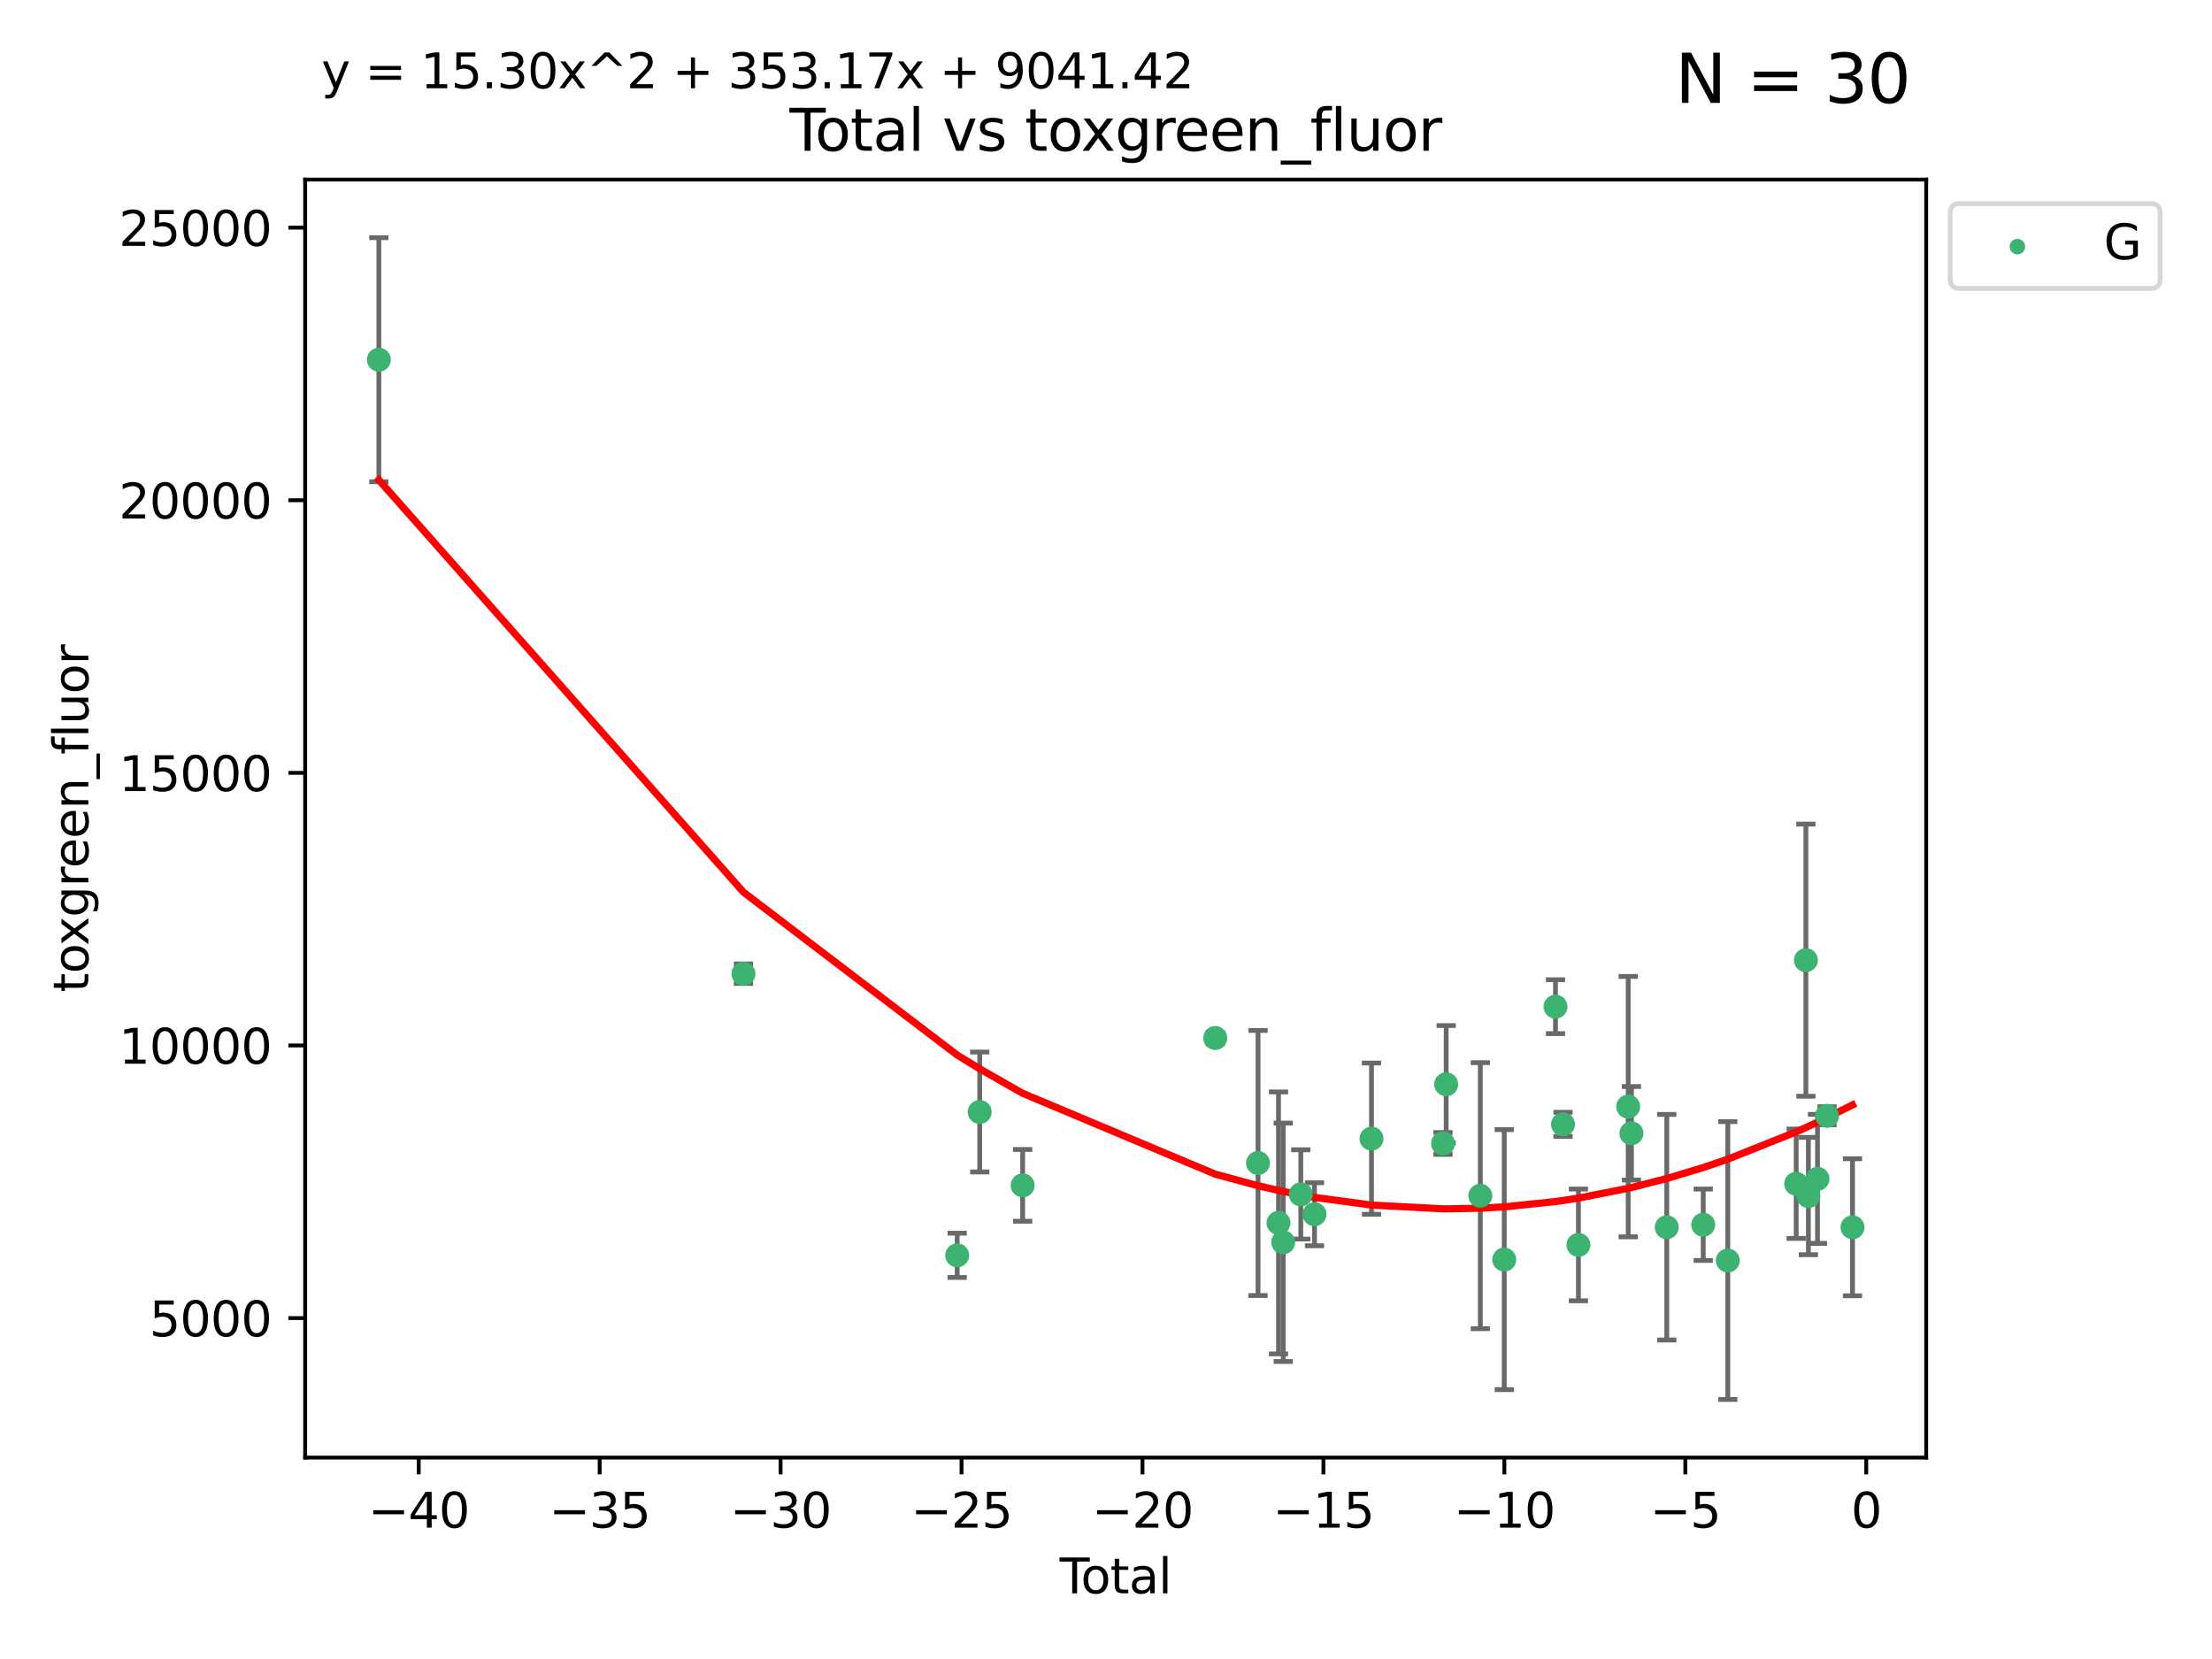 <?xml version="1.0" encoding="utf-8" standalone="no"?>
<!DOCTYPE svg PUBLIC "-//W3C//DTD SVG 1.1//EN"
  "http://www.w3.org/Graphics/SVG/1.1/DTD/svg11.dtd">
<svg xmlns:xlink="http://www.w3.org/1999/xlink" width="460.8pt" height="345.6pt" viewBox="0 0 460.8 345.6" xmlns="http://www.w3.org/2000/svg" version="1.1">
 <defs>
  <style type="text/css">*{stroke-linejoin: round; stroke-linecap: butt}</style>
 </defs>
 <g id="figure_1">
  <g id="patch_1">
   <path d="M 0 345.6 
L 460.8 345.6 
L 460.8 0 
L 0 0 
z
" style="fill: #ffffff"/>
  </g>
  <g id="axes_1">
   <g id="patch_2">
    <path d="M 63.571 303.64 
L 401.26 303.64 
L 401.26 37.411 
L 63.571 37.411 
z
" style="fill: #ffffff"/>
   </g>
   <g id="PathCollection_1">
    <defs>
     <path id="m2c770b0bd1" d="M 0 1.118 
C 0.297 1.118 0.581 1 0.791 0.791 
C 1 0.581 1.118 0.297 1.118 0 
C 1.118 -0.297 1 -0.581 0.791 -0.791 
C 0.581 -1 0.297 -1.118 0 -1.118 
C -0.297 -1.118 -0.581 -1 -0.791 -0.791 
C -1 -0.581 -1.118 -0.297 -1.118 0 
C -1.118 0.297 -1 0.581 -0.791 0.791 
C -0.581 1 -0.297 1.118 0 1.118 
z
" style="stroke: #3cb371"/>
    </defs>
    <g clip-path="url(#p85b4b54ba1)">
     <use xlink:href="#m2c770b0bd1" x="78.921" y="74.937" style="fill: #3cb371; stroke: #3cb371"/>
     <use xlink:href="#m2c770b0bd1" x="154.876" y="202.84" style="fill: #3cb371; stroke: #3cb371"/>
     <use xlink:href="#m2c770b0bd1" x="199.402" y="261.509" style="fill: #3cb371; stroke: #3cb371"/>
     <use xlink:href="#m2c770b0bd1" x="204.093" y="231.65" style="fill: #3cb371; stroke: #3cb371"/>
     <use xlink:href="#m2c770b0bd1" x="213.039" y="246.931" style="fill: #3cb371; stroke: #3cb371"/>
     <use xlink:href="#m2c770b0bd1" x="253.159" y="216.23" style="fill: #3cb371; stroke: #3cb371"/>
     <use xlink:href="#m2c770b0bd1" x="262.071" y="242.274" style="fill: #3cb371; stroke: #3cb371"/>
     <use xlink:href="#m2c770b0bd1" x="266.337" y="254.756" style="fill: #3cb371; stroke: #3cb371"/>
     <use xlink:href="#m2c770b0bd1" x="267.315" y="258.793" style="fill: #3cb371; stroke: #3cb371"/>
     <use xlink:href="#m2c770b0bd1" x="270.98" y="248.816" style="fill: #3cb371; stroke: #3cb371"/>
     <use xlink:href="#m2c770b0bd1" x="273.836" y="252.951" style="fill: #3cb371; stroke: #3cb371"/>
     <use xlink:href="#m2c770b0bd1" x="285.708" y="237.2" style="fill: #3cb371; stroke: #3cb371"/>
     <use xlink:href="#m2c770b0bd1" x="300.611" y="238.197" style="fill: #3cb371; stroke: #3cb371"/>
     <use xlink:href="#m2c770b0bd1" x="301.267" y="225.876" style="fill: #3cb371; stroke: #3cb371"/>
     <use xlink:href="#m2c770b0bd1" x="308.378" y="249.087" style="fill: #3cb371; stroke: #3cb371"/>
     <use xlink:href="#m2c770b0bd1" x="313.361" y="262.4" style="fill: #3cb371; stroke: #3cb371"/>
     <use xlink:href="#m2c770b0bd1" x="324.038" y="209.711" style="fill: #3cb371; stroke: #3cb371"/>
     <use xlink:href="#m2c770b0bd1" x="325.607" y="234.225" style="fill: #3cb371; stroke: #3cb371"/>
     <use xlink:href="#m2c770b0bd1" x="328.816" y="259.333" style="fill: #3cb371; stroke: #3cb371"/>
     <use xlink:href="#m2c770b0bd1" x="339.182" y="230.53" style="fill: #3cb371; stroke: #3cb371"/>
     <use xlink:href="#m2c770b0bd1" x="339.858" y="236.085" style="fill: #3cb371; stroke: #3cb371"/>
     <use xlink:href="#m2c770b0bd1" x="347.218" y="255.652" style="fill: #3cb371; stroke: #3cb371"/>
     <use xlink:href="#m2c770b0bd1" x="354.813" y="255.14" style="fill: #3cb371; stroke: #3cb371"/>
     <use xlink:href="#m2c770b0bd1" x="359.934" y="262.594" style="fill: #3cb371; stroke: #3cb371"/>
     <use xlink:href="#m2c770b0bd1" x="374.18" y="246.594" style="fill: #3cb371; stroke: #3cb371"/>
     <use xlink:href="#m2c770b0bd1" x="376.198" y="200.02" style="fill: #3cb371; stroke: #3cb371"/>
     <use xlink:href="#m2c770b0bd1" x="376.722" y="249.158" style="fill: #3cb371; stroke: #3cb371"/>
     <use xlink:href="#m2c770b0bd1" x="378.619" y="245.578" style="fill: #3cb371; stroke: #3cb371"/>
     <use xlink:href="#m2c770b0bd1" x="380.606" y="232.445" style="fill: #3cb371; stroke: #3cb371"/>
     <use xlink:href="#m2c770b0bd1" x="385.911" y="255.66" style="fill: #3cb371; stroke: #3cb371"/>
    </g>
   </g>
   <g id="matplotlib.axis_1">
    <g id="xtick_1">
     <g id="line2d_1">
      <defs>
       <path id="m07bcbc85e9" d="M 0 0 
L 0 3.5 
" style="stroke: #000000; stroke-width: 0.8"/>
      </defs>
      <g>
       <use xlink:href="#m07bcbc85e9" x="87.225" y="303.64" style="stroke: #000000; stroke-width: 0.8"/>
      </g>
     </g>
     <g id="text_1">
      <!-- −40 -->
      <g transform="translate(76.673 318.238)scale(0.1 -0.1)">
       <defs>
        <path id="DejaVuSans-2212" d="M 678 2272 
L 4684 2272 
L 4684 1741 
L 678 1741 
L 678 2272 
z
" transform="scale(0.016)"/>
        <path id="DejaVuSans-34" d="M 2419 4116 
L 825 1625 
L 2419 1625 
L 2419 4116 
z
M 2253 4666 
L 3047 4666 
L 3047 1625 
L 3713 1625 
L 3713 1100 
L 3047 1100 
L 3047 0 
L 2419 0 
L 2419 1100 
L 313 1100 
L 313 1709 
L 2253 4666 
z
" transform="scale(0.016)"/>
        <path id="DejaVuSans-30" d="M 2034 4250 
Q 1547 4250 1301 3770 
Q 1056 3291 1056 2328 
Q 1056 1369 1301 889 
Q 1547 409 2034 409 
Q 2525 409 2770 889 
Q 3016 1369 3016 2328 
Q 3016 3291 2770 3770 
Q 2525 4250 2034 4250 
z
M 2034 4750 
Q 2819 4750 3233 4129 
Q 3647 3509 3647 2328 
Q 3647 1150 3233 529 
Q 2819 -91 2034 -91 
Q 1250 -91 836 529 
Q 422 1150 422 2328 
Q 422 3509 836 4129 
Q 1250 4750 2034 4750 
z
" transform="scale(0.016)"/>
       </defs>
       <use xlink:href="#DejaVuSans-2212"/>
       <use xlink:href="#DejaVuSans-34" x="83.789"/>
       <use xlink:href="#DejaVuSans-30" x="147.412"/>
      </g>
     </g>
    </g>
    <g id="xtick_2">
     <g id="line2d_2">
      <g>
       <use xlink:href="#m07bcbc85e9" x="124.919" y="303.64" style="stroke: #000000; stroke-width: 0.8"/>
      </g>
     </g>
     <g id="text_2">
      <!-- −35 -->
      <g transform="translate(114.367 318.238)scale(0.1 -0.1)">
       <defs>
        <path id="DejaVuSans-33" d="M 2597 2516 
Q 3050 2419 3304 2112 
Q 3559 1806 3559 1356 
Q 3559 666 3084 287 
Q 2609 -91 1734 -91 
Q 1441 -91 1130 -33 
Q 819 25 488 141 
L 488 750 
Q 750 597 1062 519 
Q 1375 441 1716 441 
Q 2309 441 2620 675 
Q 2931 909 2931 1356 
Q 2931 1769 2642 2001 
Q 2353 2234 1838 2234 
L 1294 2234 
L 1294 2753 
L 1863 2753 
Q 2328 2753 2575 2939 
Q 2822 3125 2822 3475 
Q 2822 3834 2567 4026 
Q 2313 4219 1838 4219 
Q 1578 4219 1281 4162 
Q 984 4106 628 3988 
L 628 4550 
Q 988 4650 1302 4700 
Q 1616 4750 1894 4750 
Q 2613 4750 3031 4423 
Q 3450 4097 3450 3541 
Q 3450 3153 3228 2886 
Q 3006 2619 2597 2516 
z
" transform="scale(0.016)"/>
        <path id="DejaVuSans-35" d="M 691 4666 
L 3169 4666 
L 3169 4134 
L 1269 4134 
L 1269 2991 
Q 1406 3038 1543 3061 
Q 1681 3084 1819 3084 
Q 2600 3084 3056 2656 
Q 3513 2228 3513 1497 
Q 3513 744 3044 326 
Q 2575 -91 1722 -91 
Q 1428 -91 1123 -41 
Q 819 9 494 109 
L 494 744 
Q 775 591 1075 516 
Q 1375 441 1709 441 
Q 2250 441 2565 725 
Q 2881 1009 2881 1497 
Q 2881 1984 2565 2268 
Q 2250 2553 1709 2553 
Q 1456 2553 1204 2497 
Q 953 2441 691 2322 
L 691 4666 
z
" transform="scale(0.016)"/>
       </defs>
       <use xlink:href="#DejaVuSans-2212"/>
       <use xlink:href="#DejaVuSans-33" x="83.789"/>
       <use xlink:href="#DejaVuSans-35" x="147.412"/>
      </g>
     </g>
    </g>
    <g id="xtick_3">
     <g id="line2d_3">
      <g>
       <use xlink:href="#m07bcbc85e9" x="162.613" y="303.64" style="stroke: #000000; stroke-width: 0.8"/>
      </g>
     </g>
     <g id="text_3">
      <!-- −30 -->
      <g transform="translate(152.06 318.238)scale(0.1 -0.1)">
       <use xlink:href="#DejaVuSans-2212"/>
       <use xlink:href="#DejaVuSans-33" x="83.789"/>
       <use xlink:href="#DejaVuSans-30" x="147.412"/>
      </g>
     </g>
    </g>
    <g id="xtick_4">
     <g id="line2d_4">
      <g>
       <use xlink:href="#m07bcbc85e9" x="200.306" y="303.64" style="stroke: #000000; stroke-width: 0.8"/>
      </g>
     </g>
     <g id="text_4">
      <!-- −25 -->
      <g transform="translate(189.754 318.238)scale(0.1 -0.1)">
       <defs>
        <path id="DejaVuSans-32" d="M 1228 531 
L 3431 531 
L 3431 0 
L 469 0 
L 469 531 
Q 828 903 1448 1529 
Q 2069 2156 2228 2338 
Q 2531 2678 2651 2914 
Q 2772 3150 2772 3378 
Q 2772 3750 2511 3984 
Q 2250 4219 1831 4219 
Q 1534 4219 1204 4116 
Q 875 4013 500 3803 
L 500 4441 
Q 881 4594 1212 4672 
Q 1544 4750 1819 4750 
Q 2544 4750 2975 4387 
Q 3406 4025 3406 3419 
Q 3406 3131 3298 2873 
Q 3191 2616 2906 2266 
Q 2828 2175 2409 1742 
Q 1991 1309 1228 531 
z
" transform="scale(0.016)"/>
       </defs>
       <use xlink:href="#DejaVuSans-2212"/>
       <use xlink:href="#DejaVuSans-32" x="83.789"/>
       <use xlink:href="#DejaVuSans-35" x="147.412"/>
      </g>
     </g>
    </g>
    <g id="xtick_5">
     <g id="line2d_5">
      <g>
       <use xlink:href="#m07bcbc85e9" x="238" y="303.64" style="stroke: #000000; stroke-width: 0.8"/>
      </g>
     </g>
     <g id="text_5">
      <!-- −20 -->
      <g transform="translate(227.447 318.238)scale(0.1 -0.1)">
       <use xlink:href="#DejaVuSans-2212"/>
       <use xlink:href="#DejaVuSans-32" x="83.789"/>
       <use xlink:href="#DejaVuSans-30" x="147.412"/>
      </g>
     </g>
    </g>
    <g id="xtick_6">
     <g id="line2d_6">
      <g>
       <use xlink:href="#m07bcbc85e9" x="275.693" y="303.64" style="stroke: #000000; stroke-width: 0.8"/>
      </g>
     </g>
     <g id="text_6">
      <!-- −15 -->
      <g transform="translate(265.141 318.238)scale(0.1 -0.1)">
       <defs>
        <path id="DejaVuSans-31" d="M 794 531 
L 1825 531 
L 1825 4091 
L 703 3866 
L 703 4441 
L 1819 4666 
L 2450 4666 
L 2450 531 
L 3481 531 
L 3481 0 
L 794 0 
L 794 531 
z
" transform="scale(0.016)"/>
       </defs>
       <use xlink:href="#DejaVuSans-2212"/>
       <use xlink:href="#DejaVuSans-31" x="83.789"/>
       <use xlink:href="#DejaVuSans-35" x="147.412"/>
      </g>
     </g>
    </g>
    <g id="xtick_7">
     <g id="line2d_7">
      <g>
       <use xlink:href="#m07bcbc85e9" x="313.387" y="303.64" style="stroke: #000000; stroke-width: 0.8"/>
      </g>
     </g>
     <g id="text_7">
      <!-- −10 -->
      <g transform="translate(302.835 318.238)scale(0.1 -0.1)">
       <use xlink:href="#DejaVuSans-2212"/>
       <use xlink:href="#DejaVuSans-31" x="83.789"/>
       <use xlink:href="#DejaVuSans-30" x="147.412"/>
      </g>
     </g>
    </g>
    <g id="xtick_8">
     <g id="line2d_8">
      <g>
       <use xlink:href="#m07bcbc85e9" x="351.081" y="303.64" style="stroke: #000000; stroke-width: 0.8"/>
      </g>
     </g>
     <g id="text_8">
      <!-- −5 -->
      <g transform="translate(343.709 318.238)scale(0.1 -0.1)">
       <use xlink:href="#DejaVuSans-2212"/>
       <use xlink:href="#DejaVuSans-35" x="83.789"/>
      </g>
     </g>
    </g>
    <g id="xtick_9">
     <g id="line2d_9">
      <g>
       <use xlink:href="#m07bcbc85e9" x="388.774" y="303.64" style="stroke: #000000; stroke-width: 0.8"/>
      </g>
     </g>
     <g id="text_9">
      <!-- 0 -->
      <g transform="translate(385.593 318.238)scale(0.1 -0.1)">
       <use xlink:href="#DejaVuSans-30"/>
      </g>
     </g>
    </g>
    <g id="text_10">
     <!-- Total -->
     <g transform="translate(220.739 331.917)scale(0.1 -0.1)">
      <defs>
       <path id="DejaVuSans-54" d="M -19 4666 
L 3928 4666 
L 3928 4134 
L 2272 4134 
L 2272 0 
L 1638 0 
L 1638 4134 
L -19 4134 
L -19 4666 
z
" transform="scale(0.016)"/>
       <path id="DejaVuSans-6f" d="M 1959 3097 
Q 1497 3097 1228 2736 
Q 959 2375 959 1747 
Q 959 1119 1226 758 
Q 1494 397 1959 397 
Q 2419 397 2687 759 
Q 2956 1122 2956 1747 
Q 2956 2369 2687 2733 
Q 2419 3097 1959 3097 
z
M 1959 3584 
Q 2709 3584 3137 3096 
Q 3566 2609 3566 1747 
Q 3566 888 3137 398 
Q 2709 -91 1959 -91 
Q 1206 -91 779 398 
Q 353 888 353 1747 
Q 353 2609 779 3096 
Q 1206 3584 1959 3584 
z
" transform="scale(0.016)"/>
       <path id="DejaVuSans-74" d="M 1172 4494 
L 1172 3500 
L 2356 3500 
L 2356 3053 
L 1172 3053 
L 1172 1153 
Q 1172 725 1289 603 
Q 1406 481 1766 481 
L 2356 481 
L 2356 0 
L 1766 0 
Q 1100 0 847 248 
Q 594 497 594 1153 
L 594 3053 
L 172 3053 
L 172 3500 
L 594 3500 
L 594 4494 
L 1172 4494 
z
" transform="scale(0.016)"/>
       <path id="DejaVuSans-61" d="M 2194 1759 
Q 1497 1759 1228 1600 
Q 959 1441 959 1056 
Q 959 750 1161 570 
Q 1363 391 1709 391 
Q 2188 391 2477 730 
Q 2766 1069 2766 1631 
L 2766 1759 
L 2194 1759 
z
M 3341 1997 
L 3341 0 
L 2766 0 
L 2766 531 
Q 2569 213 2275 61 
Q 1981 -91 1556 -91 
Q 1019 -91 701 211 
Q 384 513 384 1019 
Q 384 1609 779 1909 
Q 1175 2209 1959 2209 
L 2766 2209 
L 2766 2266 
Q 2766 2663 2505 2880 
Q 2244 3097 1772 3097 
Q 1472 3097 1187 3025 
Q 903 2953 641 2809 
L 641 3341 
Q 956 3463 1253 3523 
Q 1550 3584 1831 3584 
Q 2591 3584 2966 3190 
Q 3341 2797 3341 1997 
z
" transform="scale(0.016)"/>
       <path id="DejaVuSans-6c" d="M 603 4863 
L 1178 4863 
L 1178 0 
L 603 0 
L 603 4863 
z
" transform="scale(0.016)"/>
      </defs>
      <use xlink:href="#DejaVuSans-54"/>
      <use xlink:href="#DejaVuSans-6f" x="44.084"/>
      <use xlink:href="#DejaVuSans-74" x="105.266"/>
      <use xlink:href="#DejaVuSans-61" x="144.475"/>
      <use xlink:href="#DejaVuSans-6c" x="205.754"/>
     </g>
    </g>
   </g>
   <g id="matplotlib.axis_2">
    <g id="ytick_1">
     <g id="line2d_10">
      <defs>
       <path id="m93739e6aeb" d="M 0 0 
L -3.5 0 
" style="stroke: #000000; stroke-width: 0.8"/>
      </defs>
      <g>
       <use xlink:href="#m93739e6aeb" x="63.571" y="274.578" style="stroke: #000000; stroke-width: 0.8"/>
      </g>
     </g>
     <g id="text_11">
      <!-- 5000 -->
      <g transform="translate(31.121 278.377)scale(0.1 -0.1)">
       <use xlink:href="#DejaVuSans-35"/>
       <use xlink:href="#DejaVuSans-30" x="63.623"/>
       <use xlink:href="#DejaVuSans-30" x="127.246"/>
       <use xlink:href="#DejaVuSans-30" x="190.869"/>
      </g>
     </g>
    </g>
    <g id="ytick_2">
     <g id="line2d_11">
      <g>
       <use xlink:href="#m93739e6aeb" x="63.571" y="217.788" style="stroke: #000000; stroke-width: 0.8"/>
      </g>
     </g>
     <g id="text_12">
      <!-- 10000 -->
      <g transform="translate(24.759 221.587)scale(0.1 -0.1)">
       <use xlink:href="#DejaVuSans-31"/>
       <use xlink:href="#DejaVuSans-30" x="63.623"/>
       <use xlink:href="#DejaVuSans-30" x="127.246"/>
       <use xlink:href="#DejaVuSans-30" x="190.869"/>
       <use xlink:href="#DejaVuSans-30" x="254.492"/>
      </g>
     </g>
    </g>
    <g id="ytick_3">
     <g id="line2d_12">
      <g>
       <use xlink:href="#m93739e6aeb" x="63.571" y="160.999" style="stroke: #000000; stroke-width: 0.8"/>
      </g>
     </g>
     <g id="text_13">
      <!-- 15000 -->
      <g transform="translate(24.759 164.798)scale(0.1 -0.1)">
       <use xlink:href="#DejaVuSans-31"/>
       <use xlink:href="#DejaVuSans-35" x="63.623"/>
       <use xlink:href="#DejaVuSans-30" x="127.246"/>
       <use xlink:href="#DejaVuSans-30" x="190.869"/>
       <use xlink:href="#DejaVuSans-30" x="254.492"/>
      </g>
     </g>
    </g>
    <g id="ytick_4">
     <g id="line2d_13">
      <g>
       <use xlink:href="#m93739e6aeb" x="63.571" y="104.209" style="stroke: #000000; stroke-width: 0.8"/>
      </g>
     </g>
     <g id="text_14">
      <!-- 20000 -->
      <g transform="translate(24.759 108.008)scale(0.1 -0.1)">
       <use xlink:href="#DejaVuSans-32"/>
       <use xlink:href="#DejaVuSans-30" x="63.623"/>
       <use xlink:href="#DejaVuSans-30" x="127.246"/>
       <use xlink:href="#DejaVuSans-30" x="190.869"/>
       <use xlink:href="#DejaVuSans-30" x="254.492"/>
      </g>
     </g>
    </g>
    <g id="ytick_5">
     <g id="line2d_14">
      <g>
       <use xlink:href="#m93739e6aeb" x="63.571" y="47.42" style="stroke: #000000; stroke-width: 0.8"/>
      </g>
     </g>
     <g id="text_15">
      <!-- 25000 -->
      <g transform="translate(24.759 51.219)scale(0.1 -0.1)">
       <use xlink:href="#DejaVuSans-32"/>
       <use xlink:href="#DejaVuSans-35" x="63.623"/>
       <use xlink:href="#DejaVuSans-30" x="127.246"/>
       <use xlink:href="#DejaVuSans-30" x="190.869"/>
       <use xlink:href="#DejaVuSans-30" x="254.492"/>
      </g>
     </g>
    </g>
    <g id="text_16">
     <!-- toxgreen_fluor -->
     <g transform="translate(18.401 206.72)rotate(-90)scale(0.1 -0.1)">
      <defs>
       <path id="DejaVuSans-78" d="M 3513 3500 
L 2247 1797 
L 3578 0 
L 2900 0 
L 1881 1375 
L 863 0 
L 184 0 
L 1544 1831 
L 300 3500 
L 978 3500 
L 1906 2253 
L 2834 3500 
L 3513 3500 
z
" transform="scale(0.016)"/>
       <path id="DejaVuSans-67" d="M 2906 1791 
Q 2906 2416 2648 2759 
Q 2391 3103 1925 3103 
Q 1463 3103 1205 2759 
Q 947 2416 947 1791 
Q 947 1169 1205 825 
Q 1463 481 1925 481 
Q 2391 481 2648 825 
Q 2906 1169 2906 1791 
z
M 3481 434 
Q 3481 -459 3084 -895 
Q 2688 -1331 1869 -1331 
Q 1566 -1331 1297 -1286 
Q 1028 -1241 775 -1147 
L 775 -588 
Q 1028 -725 1275 -790 
Q 1522 -856 1778 -856 
Q 2344 -856 2625 -561 
Q 2906 -266 2906 331 
L 2906 616 
Q 2728 306 2450 153 
Q 2172 0 1784 0 
Q 1141 0 747 490 
Q 353 981 353 1791 
Q 353 2603 747 3093 
Q 1141 3584 1784 3584 
Q 2172 3584 2450 3431 
Q 2728 3278 2906 2969 
L 2906 3500 
L 3481 3500 
L 3481 434 
z
" transform="scale(0.016)"/>
       <path id="DejaVuSans-72" d="M 2631 2963 
Q 2534 3019 2420 3045 
Q 2306 3072 2169 3072 
Q 1681 3072 1420 2755 
Q 1159 2438 1159 1844 
L 1159 0 
L 581 0 
L 581 3500 
L 1159 3500 
L 1159 2956 
Q 1341 3275 1631 3429 
Q 1922 3584 2338 3584 
Q 2397 3584 2469 3576 
Q 2541 3569 2628 3553 
L 2631 2963 
z
" transform="scale(0.016)"/>
       <path id="DejaVuSans-65" d="M 3597 1894 
L 3597 1613 
L 953 1613 
Q 991 1019 1311 708 
Q 1631 397 2203 397 
Q 2534 397 2845 478 
Q 3156 559 3463 722 
L 3463 178 
Q 3153 47 2828 -22 
Q 2503 -91 2169 -91 
Q 1331 -91 842 396 
Q 353 884 353 1716 
Q 353 2575 817 3079 
Q 1281 3584 2069 3584 
Q 2775 3584 3186 3129 
Q 3597 2675 3597 1894 
z
M 3022 2063 
Q 3016 2534 2758 2815 
Q 2500 3097 2075 3097 
Q 1594 3097 1305 2825 
Q 1016 2553 972 2059 
L 3022 2063 
z
" transform="scale(0.016)"/>
       <path id="DejaVuSans-6e" d="M 3513 2113 
L 3513 0 
L 2938 0 
L 2938 2094 
Q 2938 2591 2744 2837 
Q 2550 3084 2163 3084 
Q 1697 3084 1428 2787 
Q 1159 2491 1159 1978 
L 1159 0 
L 581 0 
L 581 3500 
L 1159 3500 
L 1159 2956 
Q 1366 3272 1645 3428 
Q 1925 3584 2291 3584 
Q 2894 3584 3203 3211 
Q 3513 2838 3513 2113 
z
" transform="scale(0.016)"/>
       <path id="DejaVuSans-5f" d="M 3263 -1063 
L 3263 -1509 
L -63 -1509 
L -63 -1063 
L 3263 -1063 
z
" transform="scale(0.016)"/>
       <path id="DejaVuSans-66" d="M 2375 4863 
L 2375 4384 
L 1825 4384 
Q 1516 4384 1395 4259 
Q 1275 4134 1275 3809 
L 1275 3500 
L 2222 3500 
L 2222 3053 
L 1275 3053 
L 1275 0 
L 697 0 
L 697 3053 
L 147 3053 
L 147 3500 
L 697 3500 
L 697 3744 
Q 697 4328 969 4595 
Q 1241 4863 1831 4863 
L 2375 4863 
z
" transform="scale(0.016)"/>
       <path id="DejaVuSans-75" d="M 544 1381 
L 544 3500 
L 1119 3500 
L 1119 1403 
Q 1119 906 1312 657 
Q 1506 409 1894 409 
Q 2359 409 2629 706 
Q 2900 1003 2900 1516 
L 2900 3500 
L 3475 3500 
L 3475 0 
L 2900 0 
L 2900 538 
Q 2691 219 2414 64 
Q 2138 -91 1772 -91 
Q 1169 -91 856 284 
Q 544 659 544 1381 
z
M 1991 3584 
L 1991 3584 
z
" transform="scale(0.016)"/>
      </defs>
      <use xlink:href="#DejaVuSans-74"/>
      <use xlink:href="#DejaVuSans-6f" x="39.209"/>
      <use xlink:href="#DejaVuSans-78" x="97.266"/>
      <use xlink:href="#DejaVuSans-67" x="156.445"/>
      <use xlink:href="#DejaVuSans-72" x="219.922"/>
      <use xlink:href="#DejaVuSans-65" x="258.785"/>
      <use xlink:href="#DejaVuSans-65" x="320.309"/>
      <use xlink:href="#DejaVuSans-6e" x="381.832"/>
      <use xlink:href="#DejaVuSans-5f" x="445.211"/>
      <use xlink:href="#DejaVuSans-66" x="495.211"/>
      <use xlink:href="#DejaVuSans-6c" x="530.416"/>
      <use xlink:href="#DejaVuSans-75" x="558.199"/>
      <use xlink:href="#DejaVuSans-6f" x="621.578"/>
      <use xlink:href="#DejaVuSans-72" x="682.76"/>
     </g>
    </g>
   </g>
   <g id="LineCollection_1">
    <path d="M 78.921 100.362 
L 78.921 49.513 
" clip-path="url(#p85b4b54ba1)" style="fill: none; stroke: #696969"/>
    <path d="M 154.876 204.868 
L 154.876 200.812 
" clip-path="url(#p85b4b54ba1)" style="fill: none; stroke: #696969"/>
    <path d="M 199.402 266.118 
L 199.402 256.899 
" clip-path="url(#p85b4b54ba1)" style="fill: none; stroke: #696969"/>
    <path d="M 204.093 244.136 
L 204.093 219.163 
" clip-path="url(#p85b4b54ba1)" style="fill: none; stroke: #696969"/>
    <path d="M 213.039 254.404 
L 213.039 239.457 
" clip-path="url(#p85b4b54ba1)" style="fill: none; stroke: #696969"/>
    <path d="M 253.159 217.395 
L 253.159 215.065 
" clip-path="url(#p85b4b54ba1)" style="fill: none; stroke: #696969"/>
    <path d="M 262.071 269.88 
L 262.071 214.669 
" clip-path="url(#p85b4b54ba1)" style="fill: none; stroke: #696969"/>
    <path d="M 266.337 282.04 
L 266.337 227.473 
" clip-path="url(#p85b4b54ba1)" style="fill: none; stroke: #696969"/>
    <path d="M 267.315 283.622 
L 267.315 233.964 
" clip-path="url(#p85b4b54ba1)" style="fill: none; stroke: #696969"/>
    <path d="M 270.98 258.116 
L 270.98 239.517 
" clip-path="url(#p85b4b54ba1)" style="fill: none; stroke: #696969"/>
    <path d="M 273.836 259.511 
L 273.836 246.392 
" clip-path="url(#p85b4b54ba1)" style="fill: none; stroke: #696969"/>
    <path d="M 285.708 252.954 
L 285.708 221.447 
" clip-path="url(#p85b4b54ba1)" style="fill: none; stroke: #696969"/>
    <path d="M 300.611 240.474 
L 300.611 235.92 
" clip-path="url(#p85b4b54ba1)" style="fill: none; stroke: #696969"/>
    <path d="M 301.267 238.104 
L 301.267 213.648 
" clip-path="url(#p85b4b54ba1)" style="fill: none; stroke: #696969"/>
    <path d="M 308.378 276.797 
L 308.378 221.378 
" clip-path="url(#p85b4b54ba1)" style="fill: none; stroke: #696969"/>
    <path d="M 313.361 289.482 
L 313.361 235.317 
" clip-path="url(#p85b4b54ba1)" style="fill: none; stroke: #696969"/>
    <path d="M 324.038 215.321 
L 324.038 204.101 
" clip-path="url(#p85b4b54ba1)" style="fill: none; stroke: #696969"/>
    <path d="M 325.607 236.737 
L 325.607 231.712 
" clip-path="url(#p85b4b54ba1)" style="fill: none; stroke: #696969"/>
    <path d="M 328.816 270.974 
L 328.816 247.693 
" clip-path="url(#p85b4b54ba1)" style="fill: none; stroke: #696969"/>
    <path d="M 339.182 257.654 
L 339.182 203.407 
" clip-path="url(#p85b4b54ba1)" style="fill: none; stroke: #696969"/>
    <path d="M 339.858 245.824 
L 339.858 226.345 
" clip-path="url(#p85b4b54ba1)" style="fill: none; stroke: #696969"/>
    <path d="M 347.218 279.147 
L 347.218 232.158 
" clip-path="url(#p85b4b54ba1)" style="fill: none; stroke: #696969"/>
    <path d="M 354.813 262.577 
L 354.813 247.703 
" clip-path="url(#p85b4b54ba1)" style="fill: none; stroke: #696969"/>
    <path d="M 359.934 291.539 
L 359.934 233.65 
" clip-path="url(#p85b4b54ba1)" style="fill: none; stroke: #696969"/>
    <path d="M 374.18 257.987 
L 374.18 235.202 
" clip-path="url(#p85b4b54ba1)" style="fill: none; stroke: #696969"/>
    <path d="M 376.198 228.365 
L 376.198 171.675 
" clip-path="url(#p85b4b54ba1)" style="fill: none; stroke: #696969"/>
    <path d="M 376.722 261.378 
L 376.722 236.937 
" clip-path="url(#p85b4b54ba1)" style="fill: none; stroke: #696969"/>
    <path d="M 378.619 259.021 
L 378.619 232.136 
" clip-path="url(#p85b4b54ba1)" style="fill: none; stroke: #696969"/>
    <path d="M 380.606 234.33 
L 380.606 230.561 
" clip-path="url(#p85b4b54ba1)" style="fill: none; stroke: #696969"/>
    <path d="M 385.911 269.934 
L 385.911 241.387 
" clip-path="url(#p85b4b54ba1)" style="fill: none; stroke: #696969"/>
   </g>
   <g id="line2d_15">
    <defs>
     <path id="mb46dfa0675" d="M 2 0 
L -2 -0 
" style="stroke: #696969"/>
    </defs>
    <g clip-path="url(#p85b4b54ba1)">
     <use xlink:href="#mb46dfa0675" x="78.921" y="100.362" style="fill: #696969; stroke: #696969"/>
     <use xlink:href="#mb46dfa0675" x="154.876" y="204.868" style="fill: #696969; stroke: #696969"/>
     <use xlink:href="#mb46dfa0675" x="199.402" y="266.118" style="fill: #696969; stroke: #696969"/>
     <use xlink:href="#mb46dfa0675" x="204.093" y="244.136" style="fill: #696969; stroke: #696969"/>
     <use xlink:href="#mb46dfa0675" x="213.039" y="254.404" style="fill: #696969; stroke: #696969"/>
     <use xlink:href="#mb46dfa0675" x="253.159" y="217.395" style="fill: #696969; stroke: #696969"/>
     <use xlink:href="#mb46dfa0675" x="262.071" y="269.88" style="fill: #696969; stroke: #696969"/>
     <use xlink:href="#mb46dfa0675" x="266.337" y="282.04" style="fill: #696969; stroke: #696969"/>
     <use xlink:href="#mb46dfa0675" x="267.315" y="283.622" style="fill: #696969; stroke: #696969"/>
     <use xlink:href="#mb46dfa0675" x="270.98" y="258.116" style="fill: #696969; stroke: #696969"/>
     <use xlink:href="#mb46dfa0675" x="273.836" y="259.511" style="fill: #696969; stroke: #696969"/>
     <use xlink:href="#mb46dfa0675" x="285.708" y="252.954" style="fill: #696969; stroke: #696969"/>
     <use xlink:href="#mb46dfa0675" x="300.611" y="240.474" style="fill: #696969; stroke: #696969"/>
     <use xlink:href="#mb46dfa0675" x="301.267" y="238.104" style="fill: #696969; stroke: #696969"/>
     <use xlink:href="#mb46dfa0675" x="308.378" y="276.797" style="fill: #696969; stroke: #696969"/>
     <use xlink:href="#mb46dfa0675" x="313.361" y="289.482" style="fill: #696969; stroke: #696969"/>
     <use xlink:href="#mb46dfa0675" x="324.038" y="215.321" style="fill: #696969; stroke: #696969"/>
     <use xlink:href="#mb46dfa0675" x="325.607" y="236.737" style="fill: #696969; stroke: #696969"/>
     <use xlink:href="#mb46dfa0675" x="328.816" y="270.974" style="fill: #696969; stroke: #696969"/>
     <use xlink:href="#mb46dfa0675" x="339.182" y="257.654" style="fill: #696969; stroke: #696969"/>
     <use xlink:href="#mb46dfa0675" x="339.858" y="245.824" style="fill: #696969; stroke: #696969"/>
     <use xlink:href="#mb46dfa0675" x="347.218" y="279.147" style="fill: #696969; stroke: #696969"/>
     <use xlink:href="#mb46dfa0675" x="354.813" y="262.577" style="fill: #696969; stroke: #696969"/>
     <use xlink:href="#mb46dfa0675" x="359.934" y="291.539" style="fill: #696969; stroke: #696969"/>
     <use xlink:href="#mb46dfa0675" x="374.18" y="257.987" style="fill: #696969; stroke: #696969"/>
     <use xlink:href="#mb46dfa0675" x="376.198" y="228.365" style="fill: #696969; stroke: #696969"/>
     <use xlink:href="#mb46dfa0675" x="376.722" y="261.378" style="fill: #696969; stroke: #696969"/>
     <use xlink:href="#mb46dfa0675" x="378.619" y="259.021" style="fill: #696969; stroke: #696969"/>
     <use xlink:href="#mb46dfa0675" x="380.606" y="234.33" style="fill: #696969; stroke: #696969"/>
     <use xlink:href="#mb46dfa0675" x="385.911" y="269.934" style="fill: #696969; stroke: #696969"/>
    </g>
   </g>
   <g id="line2d_16">
    <g clip-path="url(#p85b4b54ba1)">
     <use xlink:href="#mb46dfa0675" x="78.921" y="49.513" style="fill: #696969; stroke: #696969"/>
     <use xlink:href="#mb46dfa0675" x="154.876" y="200.812" style="fill: #696969; stroke: #696969"/>
     <use xlink:href="#mb46dfa0675" x="199.402" y="256.899" style="fill: #696969; stroke: #696969"/>
     <use xlink:href="#mb46dfa0675" x="204.093" y="219.163" style="fill: #696969; stroke: #696969"/>
     <use xlink:href="#mb46dfa0675" x="213.039" y="239.457" style="fill: #696969; stroke: #696969"/>
     <use xlink:href="#mb46dfa0675" x="253.159" y="215.065" style="fill: #696969; stroke: #696969"/>
     <use xlink:href="#mb46dfa0675" x="262.071" y="214.669" style="fill: #696969; stroke: #696969"/>
     <use xlink:href="#mb46dfa0675" x="266.337" y="227.473" style="fill: #696969; stroke: #696969"/>
     <use xlink:href="#mb46dfa0675" x="267.315" y="233.964" style="fill: #696969; stroke: #696969"/>
     <use xlink:href="#mb46dfa0675" x="270.98" y="239.517" style="fill: #696969; stroke: #696969"/>
     <use xlink:href="#mb46dfa0675" x="273.836" y="246.392" style="fill: #696969; stroke: #696969"/>
     <use xlink:href="#mb46dfa0675" x="285.708" y="221.447" style="fill: #696969; stroke: #696969"/>
     <use xlink:href="#mb46dfa0675" x="300.611" y="235.92" style="fill: #696969; stroke: #696969"/>
     <use xlink:href="#mb46dfa0675" x="301.267" y="213.648" style="fill: #696969; stroke: #696969"/>
     <use xlink:href="#mb46dfa0675" x="308.378" y="221.378" style="fill: #696969; stroke: #696969"/>
     <use xlink:href="#mb46dfa0675" x="313.361" y="235.317" style="fill: #696969; stroke: #696969"/>
     <use xlink:href="#mb46dfa0675" x="324.038" y="204.101" style="fill: #696969; stroke: #696969"/>
     <use xlink:href="#mb46dfa0675" x="325.607" y="231.712" style="fill: #696969; stroke: #696969"/>
     <use xlink:href="#mb46dfa0675" x="328.816" y="247.693" style="fill: #696969; stroke: #696969"/>
     <use xlink:href="#mb46dfa0675" x="339.182" y="203.407" style="fill: #696969; stroke: #696969"/>
     <use xlink:href="#mb46dfa0675" x="339.858" y="226.345" style="fill: #696969; stroke: #696969"/>
     <use xlink:href="#mb46dfa0675" x="347.218" y="232.158" style="fill: #696969; stroke: #696969"/>
     <use xlink:href="#mb46dfa0675" x="354.813" y="247.703" style="fill: #696969; stroke: #696969"/>
     <use xlink:href="#mb46dfa0675" x="359.934" y="233.65" style="fill: #696969; stroke: #696969"/>
     <use xlink:href="#mb46dfa0675" x="374.18" y="235.202" style="fill: #696969; stroke: #696969"/>
     <use xlink:href="#mb46dfa0675" x="376.198" y="171.675" style="fill: #696969; stroke: #696969"/>
     <use xlink:href="#mb46dfa0675" x="376.722" y="236.937" style="fill: #696969; stroke: #696969"/>
     <use xlink:href="#mb46dfa0675" x="378.619" y="232.136" style="fill: #696969; stroke: #696969"/>
     <use xlink:href="#mb46dfa0675" x="380.606" y="230.561" style="fill: #696969; stroke: #696969"/>
     <use xlink:href="#mb46dfa0675" x="385.911" y="241.387" style="fill: #696969; stroke: #696969"/>
    </g>
   </g>
   <g id="line2d_17">
    <path d="M 78.921 99.989 
L 154.876 185.855 
L 199.402 219.787 
L 204.093 222.657 
L 213.039 227.755 
L 253.159 244.601 
L 262.071 247.007 
L 266.337 247.987 
L 267.315 248.196 
L 270.98 248.927 
L 273.836 249.44 
L 285.708 251.036 
L 300.611 251.82 
L 301.267 251.824 
L 308.378 251.691 
L 313.361 251.413 
L 324.038 250.307 
L 325.607 250.086 
L 328.816 249.587 
L 339.182 247.543 
L 339.858 247.387 
L 347.218 245.507 
L 354.813 243.22 
L 359.934 241.478 
L 374.18 235.79 
L 376.198 234.884 
L 376.722 234.644 
L 378.619 233.764 
L 380.606 232.818 
L 385.911 230.174 
" clip-path="url(#p85b4b54ba1)" style="fill: none; stroke: #ff0000; stroke-width: 1.5; stroke-linecap: square"/>
   </g>
   <g id="line2d_18">
    <defs>
     <path id="mc338511c7a" d="M 0 2 
C 0.53 2 1.039 1.789 1.414 1.414 
C 1.789 1.039 2 0.53 2 0 
C 2 -0.53 1.789 -1.039 1.414 -1.414 
C 1.039 -1.789 0.53 -2 0 -2 
C -0.53 -2 -1.039 -1.789 -1.414 -1.414 
C -1.789 -1.039 -2 -0.53 -2 0 
C -2 0.53 -1.789 1.039 -1.414 1.414 
C -1.039 1.789 -0.53 2 0 2 
z
" style="stroke: #3cb371"/>
    </defs>
    <g clip-path="url(#p85b4b54ba1)">
     <use xlink:href="#mc338511c7a" x="78.921" y="74.937" style="fill: #3cb371; stroke: #3cb371"/>
     <use xlink:href="#mc338511c7a" x="154.876" y="202.84" style="fill: #3cb371; stroke: #3cb371"/>
     <use xlink:href="#mc338511c7a" x="199.402" y="261.509" style="fill: #3cb371; stroke: #3cb371"/>
     <use xlink:href="#mc338511c7a" x="204.093" y="231.65" style="fill: #3cb371; stroke: #3cb371"/>
     <use xlink:href="#mc338511c7a" x="213.039" y="246.931" style="fill: #3cb371; stroke: #3cb371"/>
     <use xlink:href="#mc338511c7a" x="253.159" y="216.23" style="fill: #3cb371; stroke: #3cb371"/>
     <use xlink:href="#mc338511c7a" x="262.071" y="242.274" style="fill: #3cb371; stroke: #3cb371"/>
     <use xlink:href="#mc338511c7a" x="266.337" y="254.756" style="fill: #3cb371; stroke: #3cb371"/>
     <use xlink:href="#mc338511c7a" x="267.315" y="258.793" style="fill: #3cb371; stroke: #3cb371"/>
     <use xlink:href="#mc338511c7a" x="270.98" y="248.816" style="fill: #3cb371; stroke: #3cb371"/>
     <use xlink:href="#mc338511c7a" x="273.836" y="252.951" style="fill: #3cb371; stroke: #3cb371"/>
     <use xlink:href="#mc338511c7a" x="285.708" y="237.2" style="fill: #3cb371; stroke: #3cb371"/>
     <use xlink:href="#mc338511c7a" x="300.611" y="238.197" style="fill: #3cb371; stroke: #3cb371"/>
     <use xlink:href="#mc338511c7a" x="301.267" y="225.876" style="fill: #3cb371; stroke: #3cb371"/>
     <use xlink:href="#mc338511c7a" x="308.378" y="249.087" style="fill: #3cb371; stroke: #3cb371"/>
     <use xlink:href="#mc338511c7a" x="313.361" y="262.4" style="fill: #3cb371; stroke: #3cb371"/>
     <use xlink:href="#mc338511c7a" x="324.038" y="209.711" style="fill: #3cb371; stroke: #3cb371"/>
     <use xlink:href="#mc338511c7a" x="325.607" y="234.225" style="fill: #3cb371; stroke: #3cb371"/>
     <use xlink:href="#mc338511c7a" x="328.816" y="259.333" style="fill: #3cb371; stroke: #3cb371"/>
     <use xlink:href="#mc338511c7a" x="339.182" y="230.53" style="fill: #3cb371; stroke: #3cb371"/>
     <use xlink:href="#mc338511c7a" x="339.858" y="236.085" style="fill: #3cb371; stroke: #3cb371"/>
     <use xlink:href="#mc338511c7a" x="347.218" y="255.652" style="fill: #3cb371; stroke: #3cb371"/>
     <use xlink:href="#mc338511c7a" x="354.813" y="255.14" style="fill: #3cb371; stroke: #3cb371"/>
     <use xlink:href="#mc338511c7a" x="359.934" y="262.594" style="fill: #3cb371; stroke: #3cb371"/>
     <use xlink:href="#mc338511c7a" x="374.18" y="246.594" style="fill: #3cb371; stroke: #3cb371"/>
     <use xlink:href="#mc338511c7a" x="376.198" y="200.02" style="fill: #3cb371; stroke: #3cb371"/>
     <use xlink:href="#mc338511c7a" x="376.722" y="249.158" style="fill: #3cb371; stroke: #3cb371"/>
     <use xlink:href="#mc338511c7a" x="378.619" y="245.578" style="fill: #3cb371; stroke: #3cb371"/>
     <use xlink:href="#mc338511c7a" x="380.606" y="232.445" style="fill: #3cb371; stroke: #3cb371"/>
     <use xlink:href="#mc338511c7a" x="385.911" y="255.66" style="fill: #3cb371; stroke: #3cb371"/>
    </g>
   </g>
   <g id="patch_3">
    <path d="M 63.571 303.64 
L 63.571 37.411 
" style="fill: none; stroke: #000000; stroke-width: 0.8; stroke-linejoin: miter; stroke-linecap: square"/>
   </g>
   <g id="patch_4">
    <path d="M 401.26 303.64 
L 401.26 37.411 
" style="fill: none; stroke: #000000; stroke-width: 0.8; stroke-linejoin: miter; stroke-linecap: square"/>
   </g>
   <g id="patch_5">
    <path d="M 63.571 303.64 
L 401.26 303.64 
" style="fill: none; stroke: #000000; stroke-width: 0.8; stroke-linejoin: miter; stroke-linecap: square"/>
   </g>
   <g id="patch_6">
    <path d="M 63.571 37.411 
L 401.26 37.411 
" style="fill: none; stroke: #000000; stroke-width: 0.8; stroke-linejoin: miter; stroke-linecap: square"/>
   </g>
   <g id="text_17">
    <!-- N = 30 -->
    <g transform="translate(348.964 21.426)scale(0.14 -0.14)">
     <defs>
      <path id="DejaVuSans-4e" d="M 628 4666 
L 1478 4666 
L 3547 763 
L 3547 4666 
L 4159 4666 
L 4159 0 
L 3309 0 
L 1241 3903 
L 1241 0 
L 628 0 
L 628 4666 
z
" transform="scale(0.016)"/>
      <path id="DejaVuSans-20" transform="scale(0.016)"/>
      <path id="DejaVuSans-3d" d="M 678 2906 
L 4684 2906 
L 4684 2381 
L 678 2381 
L 678 2906 
z
M 678 1631 
L 4684 1631 
L 4684 1100 
L 678 1100 
L 678 1631 
z
" transform="scale(0.016)"/>
     </defs>
     <use xlink:href="#DejaVuSans-4e"/>
     <use xlink:href="#DejaVuSans-20" x="74.805"/>
     <use xlink:href="#DejaVuSans-3d" x="106.592"/>
     <use xlink:href="#DejaVuSans-20" x="190.381"/>
     <use xlink:href="#DejaVuSans-33" x="222.168"/>
     <use xlink:href="#DejaVuSans-30" x="285.791"/>
    </g>
   </g>
   <g id="text_18">
    <!-- y = 15.30x^2 + 353.17x + 9041.42 -->
    <g transform="translate(66.948 18.387)scale(0.1 -0.1)">
     <defs>
      <path id="DejaVuSans-79" d="M 2059 -325 
Q 1816 -950 1584 -1140 
Q 1353 -1331 966 -1331 
L 506 -1331 
L 506 -850 
L 844 -850 
Q 1081 -850 1212 -737 
Q 1344 -625 1503 -206 
L 1606 56 
L 191 3500 
L 800 3500 
L 1894 763 
L 2988 3500 
L 3597 3500 
L 2059 -325 
z
" transform="scale(0.016)"/>
      <path id="DejaVuSans-2e" d="M 684 794 
L 1344 794 
L 1344 0 
L 684 0 
L 684 794 
z
" transform="scale(0.016)"/>
      <path id="DejaVuSans-5e" d="M 2988 4666 
L 4684 2925 
L 4056 2925 
L 2681 4159 
L 1306 2925 
L 678 2925 
L 2375 4666 
L 2988 4666 
z
" transform="scale(0.016)"/>
      <path id="DejaVuSans-2b" d="M 2944 4013 
L 2944 2272 
L 4684 2272 
L 4684 1741 
L 2944 1741 
L 2944 0 
L 2419 0 
L 2419 1741 
L 678 1741 
L 678 2272 
L 2419 2272 
L 2419 4013 
L 2944 4013 
z
" transform="scale(0.016)"/>
      <path id="DejaVuSans-37" d="M 525 4666 
L 3525 4666 
L 3525 4397 
L 1831 0 
L 1172 0 
L 2766 4134 
L 525 4134 
L 525 4666 
z
" transform="scale(0.016)"/>
      <path id="DejaVuSans-39" d="M 703 97 
L 703 672 
Q 941 559 1184 500 
Q 1428 441 1663 441 
Q 2288 441 2617 861 
Q 2947 1281 2994 2138 
Q 2813 1869 2534 1725 
Q 2256 1581 1919 1581 
Q 1219 1581 811 2004 
Q 403 2428 403 3163 
Q 403 3881 828 4315 
Q 1253 4750 1959 4750 
Q 2769 4750 3195 4129 
Q 3622 3509 3622 2328 
Q 3622 1225 3098 567 
Q 2575 -91 1691 -91 
Q 1453 -91 1209 -44 
Q 966 3 703 97 
z
M 1959 2075 
Q 2384 2075 2632 2365 
Q 2881 2656 2881 3163 
Q 2881 3666 2632 3958 
Q 2384 4250 1959 4250 
Q 1534 4250 1286 3958 
Q 1038 3666 1038 3163 
Q 1038 2656 1286 2365 
Q 1534 2075 1959 2075 
z
" transform="scale(0.016)"/>
     </defs>
     <use xlink:href="#DejaVuSans-79"/>
     <use xlink:href="#DejaVuSans-20" x="59.18"/>
     <use xlink:href="#DejaVuSans-3d" x="90.967"/>
     <use xlink:href="#DejaVuSans-20" x="174.756"/>
     <use xlink:href="#DejaVuSans-31" x="206.543"/>
     <use xlink:href="#DejaVuSans-35" x="270.166"/>
     <use xlink:href="#DejaVuSans-2e" x="333.789"/>
     <use xlink:href="#DejaVuSans-33" x="365.576"/>
     <use xlink:href="#DejaVuSans-30" x="429.199"/>
     <use xlink:href="#DejaVuSans-78" x="492.822"/>
     <use xlink:href="#DejaVuSans-5e" x="552.002"/>
     <use xlink:href="#DejaVuSans-32" x="635.791"/>
     <use xlink:href="#DejaVuSans-20" x="699.414"/>
     <use xlink:href="#DejaVuSans-2b" x="731.201"/>
     <use xlink:href="#DejaVuSans-20" x="814.99"/>
     <use xlink:href="#DejaVuSans-33" x="846.777"/>
     <use xlink:href="#DejaVuSans-35" x="910.4"/>
     <use xlink:href="#DejaVuSans-33" x="974.023"/>
     <use xlink:href="#DejaVuSans-2e" x="1037.646"/>
     <use xlink:href="#DejaVuSans-31" x="1069.434"/>
     <use xlink:href="#DejaVuSans-37" x="1133.057"/>
     <use xlink:href="#DejaVuSans-78" x="1196.68"/>
     <use xlink:href="#DejaVuSans-20" x="1255.859"/>
     <use xlink:href="#DejaVuSans-2b" x="1287.646"/>
     <use xlink:href="#DejaVuSans-20" x="1371.436"/>
     <use xlink:href="#DejaVuSans-39" x="1403.223"/>
     <use xlink:href="#DejaVuSans-30" x="1466.846"/>
     <use xlink:href="#DejaVuSans-34" x="1530.469"/>
     <use xlink:href="#DejaVuSans-31" x="1594.092"/>
     <use xlink:href="#DejaVuSans-2e" x="1657.715"/>
     <use xlink:href="#DejaVuSans-34" x="1689.502"/>
     <use xlink:href="#DejaVuSans-32" x="1753.125"/>
    </g>
   </g>
   <g id="text_19">
    <!-- Total vs toxgreen_fluor -->
    <g transform="translate(164.48 31.411)scale(0.12 -0.12)">
     <defs>
      <path id="DejaVuSans-76" d="M 191 3500 
L 800 3500 
L 1894 563 
L 2988 3500 
L 3597 3500 
L 2284 0 
L 1503 0 
L 191 3500 
z
" transform="scale(0.016)"/>
      <path id="DejaVuSans-73" d="M 2834 3397 
L 2834 2853 
Q 2591 2978 2328 3040 
Q 2066 3103 1784 3103 
Q 1356 3103 1142 2972 
Q 928 2841 928 2578 
Q 928 2378 1081 2264 
Q 1234 2150 1697 2047 
L 1894 2003 
Q 2506 1872 2764 1633 
Q 3022 1394 3022 966 
Q 3022 478 2636 193 
Q 2250 -91 1575 -91 
Q 1294 -91 989 -36 
Q 684 19 347 128 
L 347 722 
Q 666 556 975 473 
Q 1284 391 1588 391 
Q 1994 391 2212 530 
Q 2431 669 2431 922 
Q 2431 1156 2273 1281 
Q 2116 1406 1581 1522 
L 1381 1569 
Q 847 1681 609 1914 
Q 372 2147 372 2553 
Q 372 3047 722 3315 
Q 1072 3584 1716 3584 
Q 2034 3584 2315 3537 
Q 2597 3491 2834 3397 
z
" transform="scale(0.016)"/>
     </defs>
     <use xlink:href="#DejaVuSans-54"/>
     <use xlink:href="#DejaVuSans-6f" x="44.084"/>
     <use xlink:href="#DejaVuSans-74" x="105.266"/>
     <use xlink:href="#DejaVuSans-61" x="144.475"/>
     <use xlink:href="#DejaVuSans-6c" x="205.754"/>
     <use xlink:href="#DejaVuSans-20" x="233.537"/>
     <use xlink:href="#DejaVuSans-76" x="265.324"/>
     <use xlink:href="#DejaVuSans-73" x="324.504"/>
     <use xlink:href="#DejaVuSans-20" x="376.604"/>
     <use xlink:href="#DejaVuSans-74" x="408.391"/>
     <use xlink:href="#DejaVuSans-6f" x="447.6"/>
     <use xlink:href="#DejaVuSans-78" x="505.656"/>
     <use xlink:href="#DejaVuSans-67" x="564.836"/>
     <use xlink:href="#DejaVuSans-72" x="628.312"/>
     <use xlink:href="#DejaVuSans-65" x="667.176"/>
     <use xlink:href="#DejaVuSans-65" x="728.699"/>
     <use xlink:href="#DejaVuSans-6e" x="790.223"/>
     <use xlink:href="#DejaVuSans-5f" x="853.602"/>
     <use xlink:href="#DejaVuSans-66" x="903.602"/>
     <use xlink:href="#DejaVuSans-6c" x="938.807"/>
     <use xlink:href="#DejaVuSans-75" x="966.59"/>
     <use xlink:href="#DejaVuSans-6f" x="1029.969"/>
     <use xlink:href="#DejaVuSans-72" x="1091.15"/>
    </g>
   </g>
   <g id="legend_1">
    <g id="patch_7">
     <path d="M 408.26 60.089 
L 448.008 60.089 
Q 450.008 60.089 450.008 58.089 
L 450.008 44.411 
Q 450.008 42.411 448.008 42.411 
L 408.26 42.411 
Q 406.26 42.411 406.26 44.411 
L 406.26 58.089 
Q 406.26 60.089 408.26 60.089 
z
" style="fill: #ffffff; opacity: 0.8; stroke: #cccccc; stroke-linejoin: miter"/>
    </g>
    <g id="PathCollection_2">
     <g>
      <use xlink:href="#m2c770b0bd1" x="420.26" y="51.385" style="fill: #3cb371; stroke: #3cb371"/>
     </g>
    </g>
    <g id="text_20">
     <!-- G -->
     <g transform="translate(438.26 54.01)scale(0.1 -0.1)">
      <defs>
       <path id="DejaVuSans-47" d="M 3809 666 
L 3809 1919 
L 2778 1919 
L 2778 2438 
L 4434 2438 
L 4434 434 
Q 4069 175 3628 42 
Q 3188 -91 2688 -91 
Q 1594 -91 976 548 
Q 359 1188 359 2328 
Q 359 3472 976 4111 
Q 1594 4750 2688 4750 
Q 3144 4750 3555 4637 
Q 3966 4525 4313 4306 
L 4313 3634 
Q 3963 3931 3569 4081 
Q 3175 4231 2741 4231 
Q 1884 4231 1454 3753 
Q 1025 3275 1025 2328 
Q 1025 1384 1454 906 
Q 1884 428 2741 428 
Q 3075 428 3337 486 
Q 3600 544 3809 666 
z
" transform="scale(0.016)"/>
      </defs>
      <use xlink:href="#DejaVuSans-47"/>
     </g>
    </g>
   </g>
  </g>
 </g>
 <defs>
  <clipPath id="p85b4b54ba1">
   <rect x="63.571" y="37.411" width="337.689" height="266.229"/>
  </clipPath>
 </defs>
</svg>
